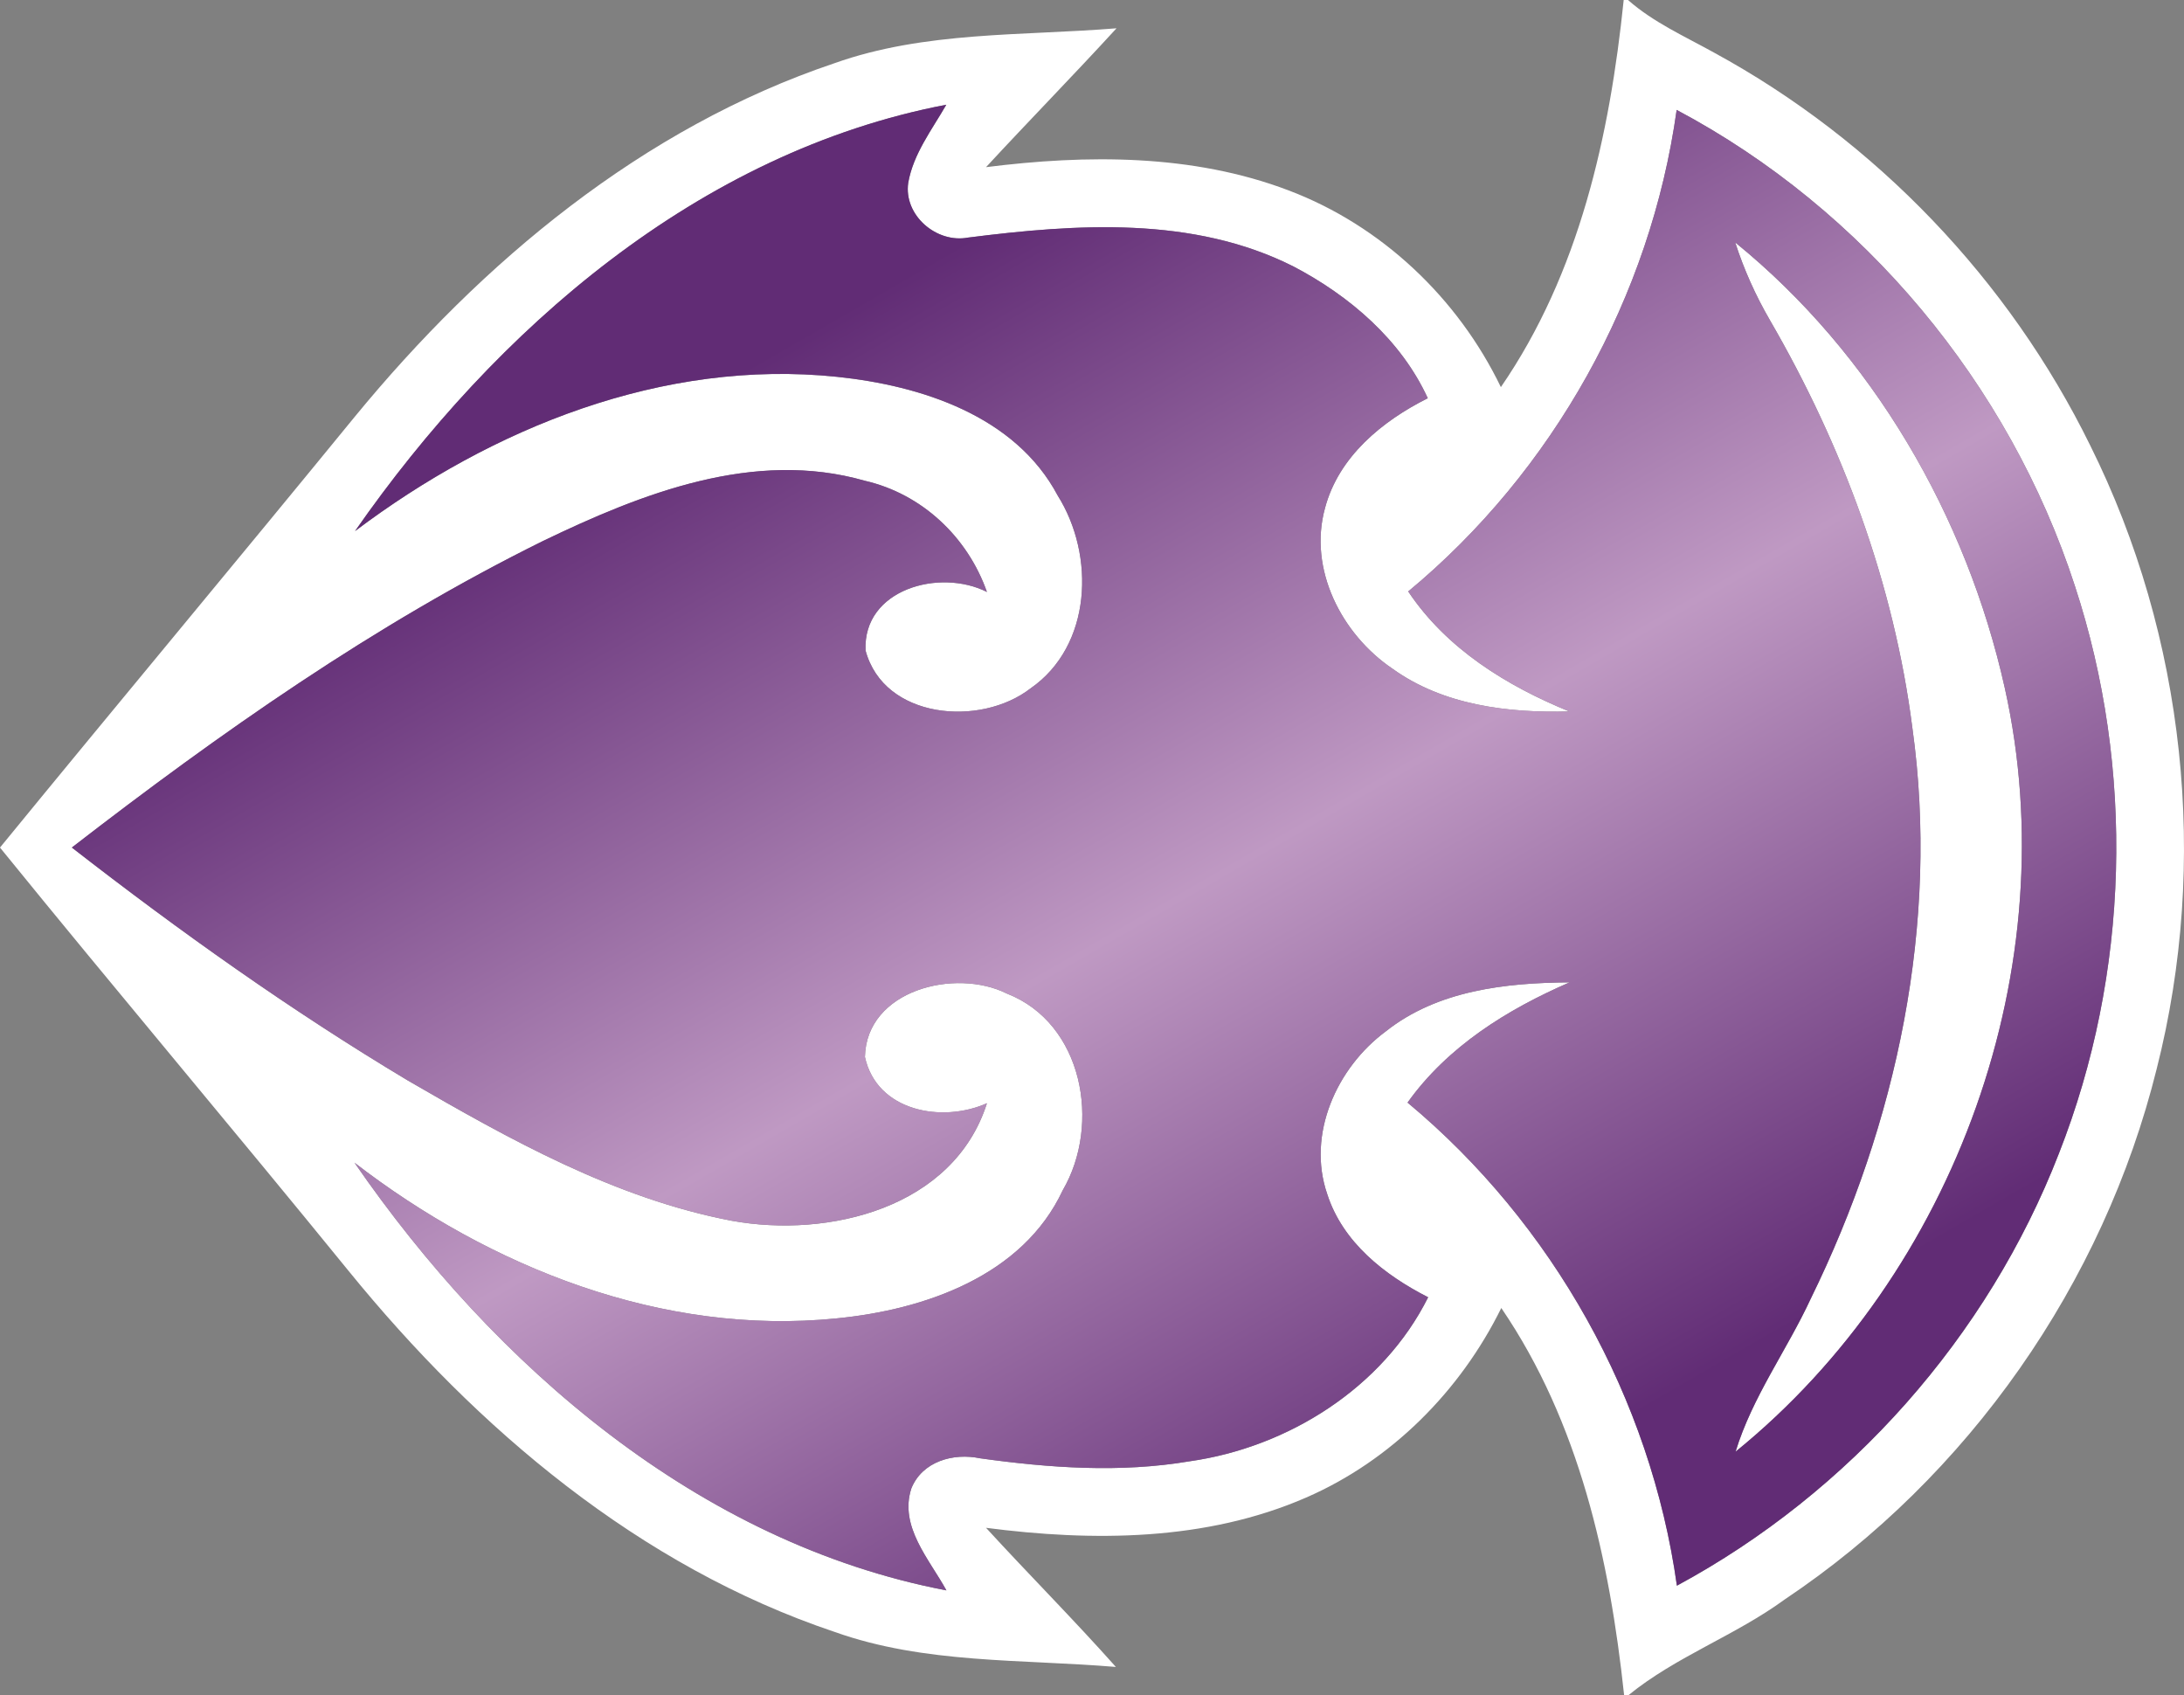 <?xml version="1.0" encoding="UTF-8" standalone="no"?>
<svg
   version="1.1"
   id="Layer_1"
   width="167.515"
   height="130"
   viewBox="98.014 74.5 167.515 130"
   xmlns="http://www.w3.org/2000/svg"
   xmlns:svg="http://www.w3.org/2000/svg">
  <rect x="98.014" y="74.5" width="167.515" height="130" fill="#808080" stroke="none"/>
  <defs
     id="defs4" />
  <path
     fill="#ffffff"
     d="m 222.554,74.5 h 0.33 c 1.951,1.72 4.34,2.78 6.59,4.03 12.42,6.76 22.631,17.439 28.861,30.13 7.299,14.66 9.129,31.939 5.1,47.81 -4.08,16.46 -14.43,31.271 -28.541,40.7 -3.789,2.77 -8.32,4.36 -11.969,7.33 h -0.34 c -1.111,-10.4 -3.441,-20.92 -9.42,-29.689 -3.141,6.369 -8.432,11.699 -14.971,14.539 -7.689,3.351 -16.359,3.381 -24.55,2.32 3.29,3.59 6.72,7.03 9.96,10.67 -7.21,-0.609 -14.66,-0.22 -21.58,-2.689 -14.96,-5.021 -27.43,-15.58 -37.27,-27.681 -8.851,-10.88 -17.9,-21.579 -26.74,-32.47 9.039,-11.05 18.189,-22 27.22,-33.05 9.74,-11.86 22.069,-22.15 36.78,-27.101 6.939,-2.47 14.41,-2.09 21.639,-2.68 -3.289,3.59 -6.699,7.07 -10.009,10.65 7.729,-0.971 15.829,-1.021 23.2,1.779 7.119,2.69 12.99,8.25 16.289,15.09 6.02,-8.749 8.35,-19.288 9.421,-29.688 m -97.309,40.73 c 10.51,-7.92 23.629,-13.221 36.969,-11.83 6.461,0.67 13.681,2.99 16.931,9.109 2.88,4.58 2.63,11.521 -2.091,14.79 -3.85,2.98 -11.239,2.351 -12.649,-2.909 -0.22,-4.711 5.7,-6.32 9.31,-4.49 -1.479,-4.211 -4.979,-7.521 -9.369,-8.53 -8.5,-2.431 -17.11,0.97 -24.7,4.63 -12.91,6.38 -24.75,14.71 -36.12,23.5 8.26,6.42 16.8,12.5 25.779,17.87 7.801,4.521 15.881,9.04 24.82,10.75 7.45,1.36 17.03,-0.97 19.59,-9.011 -3.459,1.541 -8.449,0.621 -9.359,-3.549 0.109,-5.141 6.93,-6.841 10.891,-4.86 5.84,2.28 7.238,10.02 4.279,15.09 -3.07,6.569 -10.6,9.16 -17.34,9.819 -13.34,1.351 -26.54,-3.89 -36.98,-11.939 10.73,15.54 26.4,29.17 45.4,32.8 -1.301,-2.38 -3.641,-4.899 -2.689,-7.819 0.84,-2.08 3.229,-2.74 5.27,-2.311 5.311,0.74 10.74,1.13 16.07,0.23 7.559,-1.07 14.84,-5.65 18.299,-12.58 -3.34,-1.7 -6.549,-4.21 -7.74,-7.91 -1.58,-4.59 0.73,-9.7 4.49,-12.48 3.961,-3.149 9.211,-3.729 14.1,-3.76 -4.789,2.08 -9.35,4.91 -12.43,9.221 11.131,9.27 18.65,22.699 20.66,37.049 13.26,-7.159 23.85,-19.1 29.301,-33.149 5.42,-13.79 5.84,-29.47 1.219,-43.54 -5.029,-15.46 -16.17,-28.859 -30.539,-36.49 -1.99,14.301 -9.471,27.721 -20.59,36.93 2.939,4.4 7.539,7.23 12.35,9.201 -4.689,0.129 -9.66,-0.471 -13.561,-3.28 -3.889,-2.63 -6.469,-7.62 -5.17,-12.32 1.041,-3.93 4.381,-6.67 7.881,-8.42 -2.051,-4.479 -6.01,-7.86 -10.311,-10.11 -7.699,-3.88 -16.66,-3.26 -24.949,-2.21 -2.41,0.46 -4.95,-1.7 -4.59,-4.2 0.39,-2.229 1.82,-4.069 2.92,-5.989 -18.983,3.627 -34.582,17.227 -45.352,32.697 z"
     id="path1" />
  <path
     fill="#ffffff"
     d="m 231.105,93.09 c 10.539,8.561 17.74,20.98 20.68,34.18 4.76,21.311 -3.76,44.86 -20.65,58.561 1.281,-4.2 3.93,-7.77 5.76,-11.721 6.602,-13.459 9.891,-28.819 7.801,-43.779 -1.41,-11.04 -5.359,-21.67 -10.93,-31.28 -1.091,-1.881 -1.992,-3.881 -2.661,-5.961 z"
     id="path2" />
  <linearGradient
     id="SVGID_1_"
     gradientUnits="userSpaceOnUse"
     x1="221.375"
     y1="199.175"
     x2="156.601"
     y2="86.983"
     gradientTransform="translate(10e-4)">
    <stop
       offset="0.1"
       style="stop-color:#612c75"
       id="stop2" />
    <stop
       offset="0.5"
       style="stop-color:#bf99c3"
       id="stop3" />
    <stop
       offset="0.9"
       style="stop-color:#612c75"
       id="stop4" />
  </linearGradient>
  <path
     fill="url(#SVGID_1_)"
     d="m 125.245,115.23 c 10.77,-15.471 26.369,-29.07 45.35,-32.7 -1.1,1.92 -2.53,3.76 -2.92,5.989 -0.36,2.5 2.18,4.66 4.59,4.2 8.289,-1.05 17.25,-1.67 24.949,2.21 4.301,2.25 8.26,5.631 10.311,10.11 -3.5,1.75 -6.84,4.49 -7.881,8.42 -1.299,4.7 1.281,9.69 5.17,12.32 3.9,2.81 8.871,3.409 13.561,3.28 -4.811,-1.971 -9.41,-4.801 -12.35,-9.201 11.119,-9.209 18.6,-22.629 20.59,-36.93 14.369,7.631 25.51,21.03 30.539,36.49 4.621,14.07 4.201,29.75 -1.219,43.54 -5.451,14.05 -16.041,25.99 -29.301,33.149 -2.01,-14.35 -9.529,-27.779 -20.66,-37.049 3.08,-4.311 7.641,-7.141 12.43,-9.221 -4.889,0.03 -10.139,0.61 -14.1,3.76 -3.76,2.78 -6.07,7.891 -4.49,12.48 1.191,3.7 4.4,6.21 7.74,7.91 -3.459,6.93 -10.74,11.51 -18.299,12.58 -5.33,0.899 -10.76,0.51 -16.07,-0.23 -2.04,-0.43 -4.43,0.23 -5.27,2.311 -0.951,2.92 1.389,5.439 2.689,7.819 -19,-3.63 -34.67,-17.26 -45.4,-32.8 10.44,8.05 23.641,13.29 36.98,11.939 6.74,-0.659 14.27,-3.25 17.34,-9.819 2.959,-5.07 1.561,-12.81 -4.279,-15.09 -3.961,-1.98 -10.781,-0.28 -10.891,4.86 0.91,4.17 5.9,5.09 9.359,3.549 -2.56,8.041 -12.14,10.371 -19.59,9.011 -8.939,-1.71 -17.02,-6.229 -24.82,-10.75 -8.979,-5.37 -17.52,-11.45 -25.779,-17.87 11.37,-8.79 23.21,-17.12 36.12,-23.5 7.59,-3.66 16.2,-7.061 24.7,-4.63 4.39,1.01 7.89,4.319 9.369,8.53 -3.609,-1.83 -9.529,-0.221 -9.31,4.49 1.41,5.26 8.8,5.89 12.649,2.909 4.721,-3.27 4.971,-10.21 2.091,-14.79 -3.25,-6.119 -10.47,-8.439 -16.931,-9.109 -13.338,-1.387 -26.457,3.914 -36.967,11.833 m 105.86,-22.14 c 0.67,2.08 1.57,4.08 2.66,5.96 5.57,9.61 9.52,20.24 10.93,31.28 2.09,14.96 -1.199,30.32 -7.801,43.779 -1.83,3.951 -4.479,7.521 -5.76,11.721 16.891,-13.7 25.41,-37.25 20.65,-58.561 -2.939,-13.199 -10.14,-25.619 -20.679,-34.179 z"
     id="path4"
     style="fill:url(#SVGID_1_)" />
</svg>
